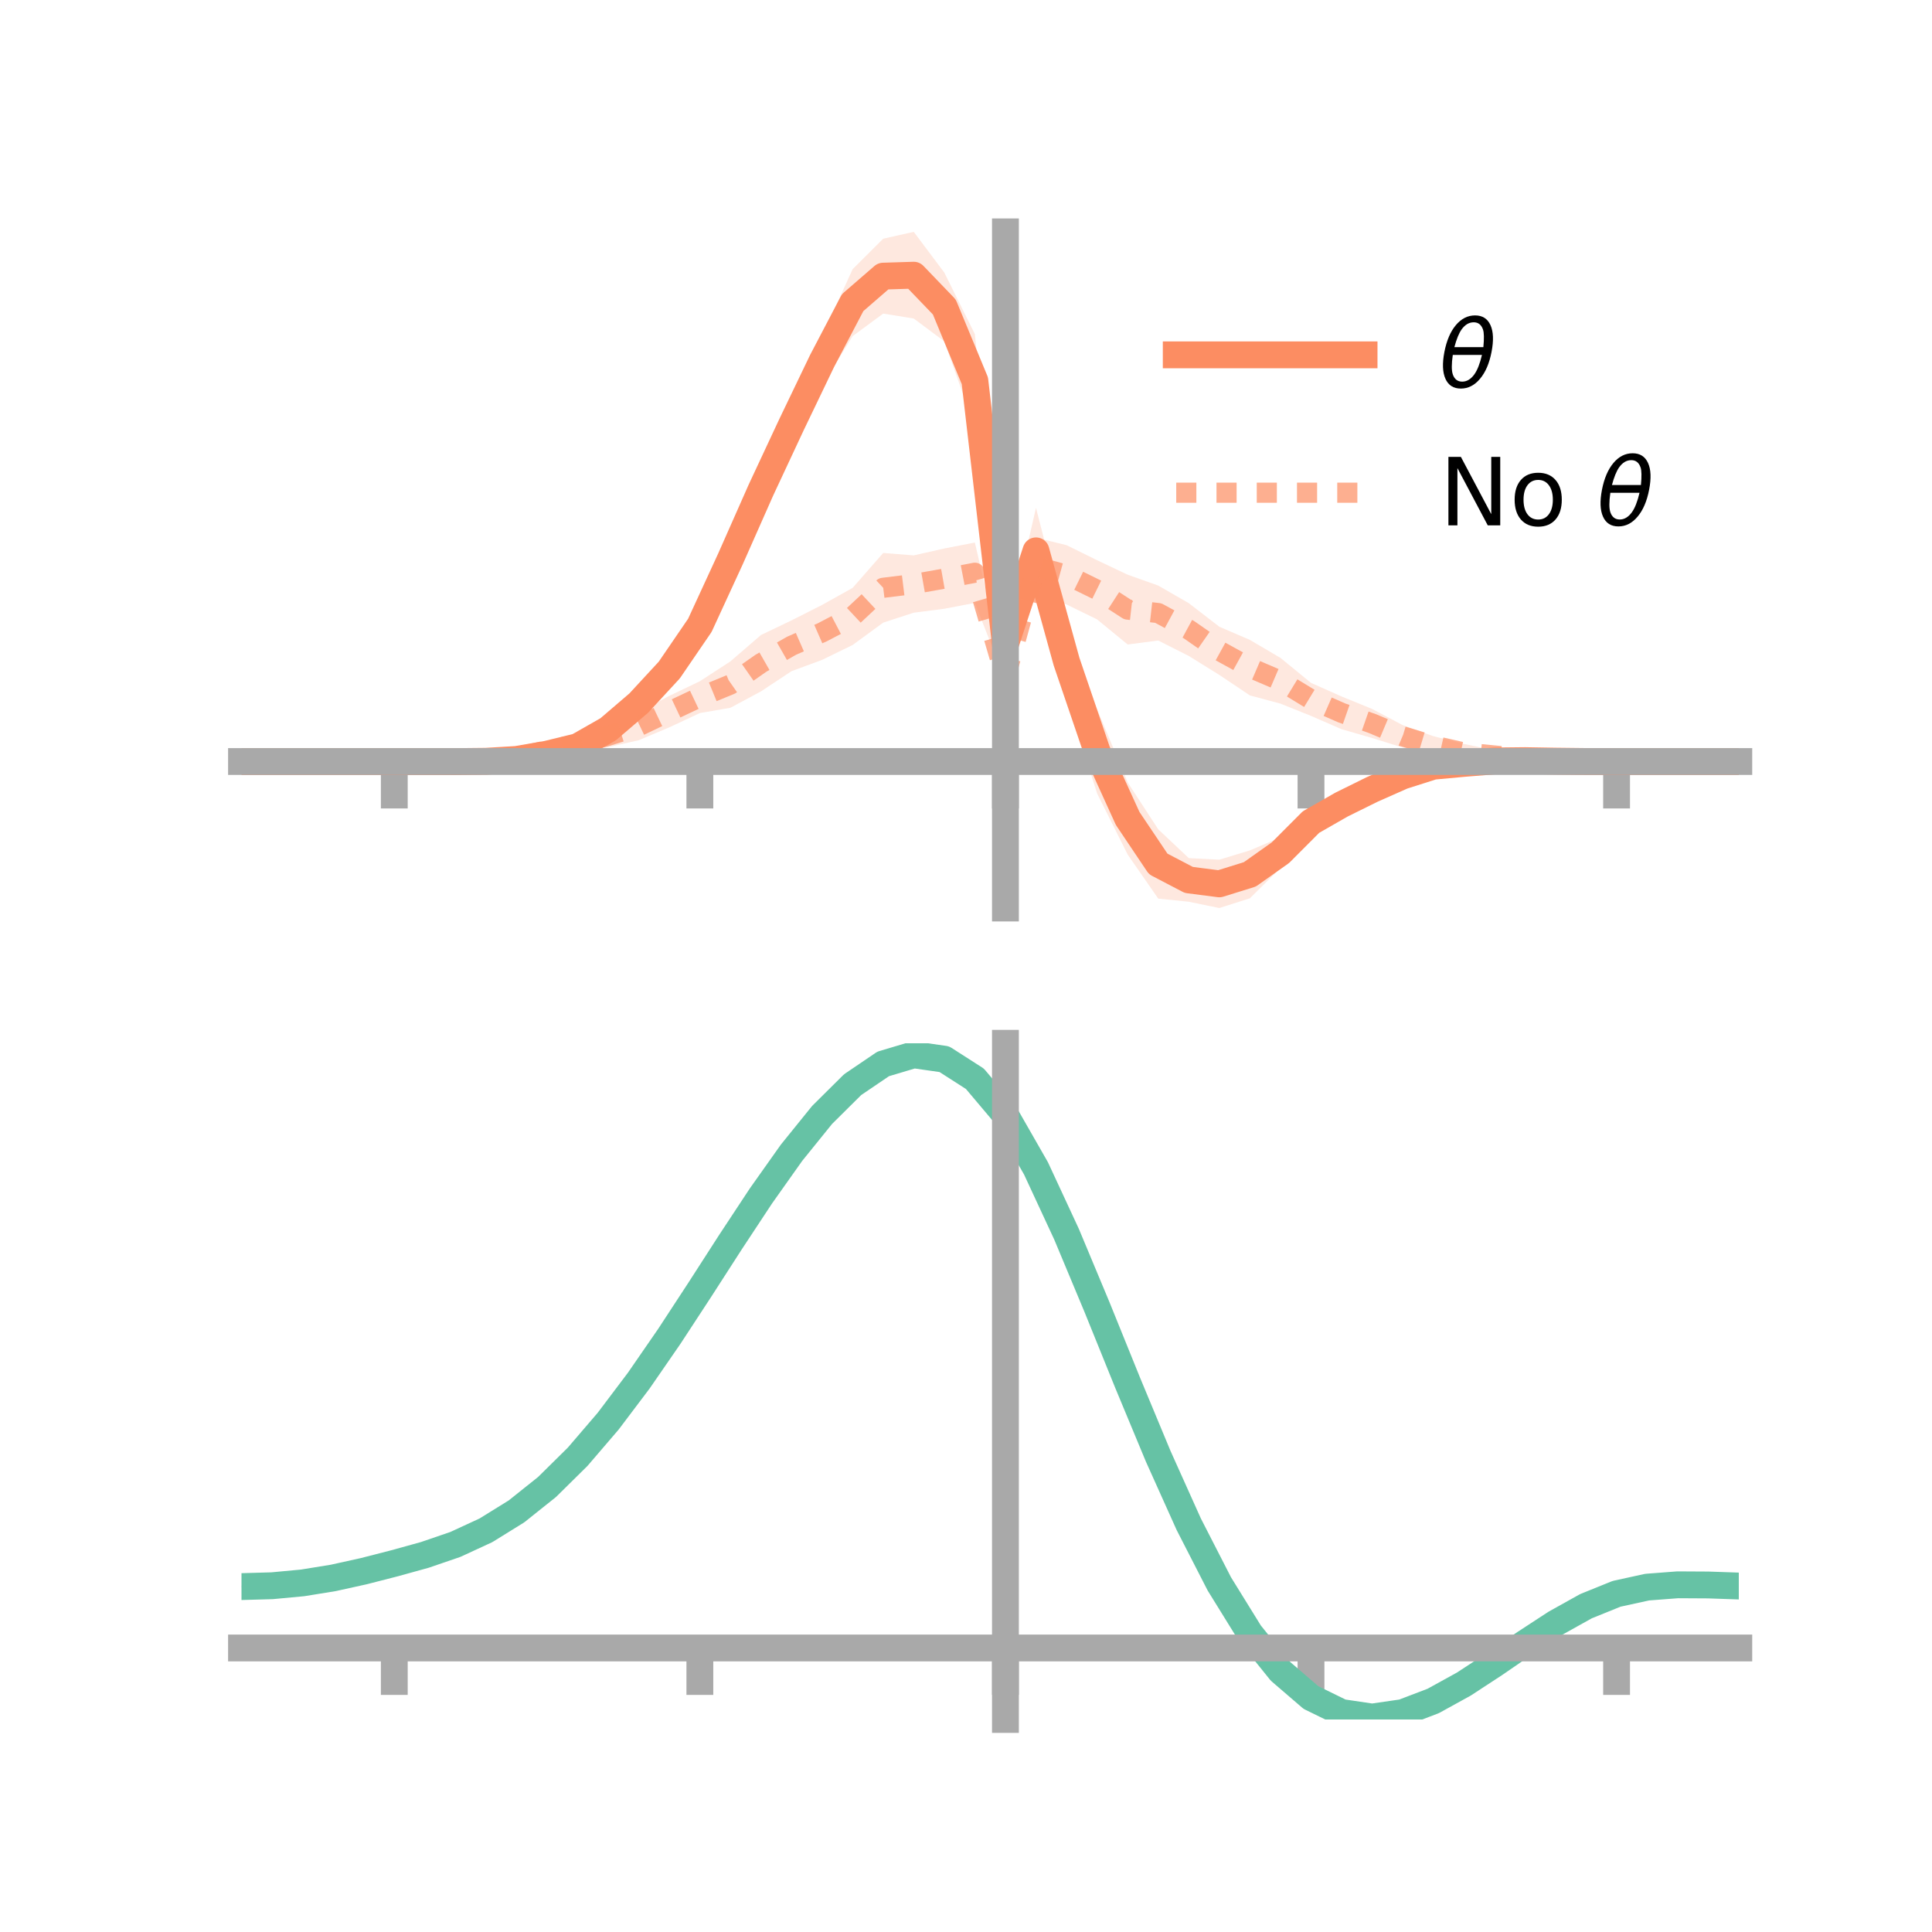 <?xml version="1.0" encoding="utf-8" standalone="no"?>
<!DOCTYPE svg PUBLIC "-//W3C//DTD SVG 1.1//EN"
  "http://www.w3.org/Graphics/SVG/1.1/DTD/svg11.dtd">
<!-- Created with matplotlib (https://matplotlib.org/) -->
<svg height="144pt" version="1.1" viewBox="0 0 144 144" width="144pt" xmlns="http://www.w3.org/2000/svg" xmlns:xlink="http://www.w3.org/1999/xlink">
 <defs>
  <style type="text/css">*{stroke-linecap:butt;stroke-linejoin:round;}</style>
 </defs>
 <g id="figure_1">
  <g id="patch_1">
   <path d="M 0 144 
L 144 144 
L 144 0 
L 0 0 
z
" style="fill:none;"/>
  </g>
  <g id="axes_1">
   <g id="patch_2">
    <path d="M 18 67.68 
L 129.6 67.68 
L 129.6 17.28 
L 18 17.28 
z
" style="fill:none;"/>
   </g>
   <g id="PolyCollection_1">
    <path clip-path="url(#pf85e2db929)" d="M 18 56.759 
L 18 56.759 
L 20.278 56.759 
L 22.555 56.759 
L 24.833 56.759 
L 27.11 56.759 
L 29.388 56.759 
L 31.665 56.747 
L 33.943 56.705 
L 36.22 56.613 
L 38.498 56.431 
L 40.776 55.941 
L 43.053 55.272 
L 45.331 53.807 
L 47.608 51.58 
L 49.886 49.06 
L 52.163 45.49 
L 54.441 40.416 
L 56.718 34.761 
L 58.996 29.845 
L 61.273 25.069 
L 63.551 20.061 
L 65.829 17.792 
L 68.106 17.28 
L 70.384 20.317 
L 72.661 24.902 
L 74.939 47.781 
L 77.216 37.849 
L 79.494 46.701 
L 81.771 52.864 
L 84.049 58.313 
L 86.327 61.811 
L 88.604 63.958 
L 90.882 64.076 
L 93.159 63.384 
L 95.437 62.412 
L 97.714 60.262 
L 99.992 59.111 
L 102.269 58.057 
L 104.547 57.298 
L 106.824 56.748 
L 109.102 56.637 
L 111.38 56.539 
L 113.657 56.564 
L 115.935 56.672 
L 118.212 56.743 
L 120.49 56.759 
L 122.767 56.759 
L 125.045 56.759 
L 127.322 56.759 
L 129.6 56.759 
L 129.6 56.759 
L 129.6 56.759 
L 127.322 56.759 
L 125.045 56.759 
L 122.767 56.759 
L 120.49 56.759 
L 118.212 56.771 
L 115.935 56.789 
L 113.657 56.822 
L 111.38 56.895 
L 109.102 57.164 
L 106.824 57.473 
L 104.547 58.372 
L 102.269 59.628 
L 99.992 60.825 
L 97.714 62.28 
L 95.437 64.697 
L 93.159 66.954 
L 90.882 67.68 
L 88.604 67.21 
L 86.327 66.977 
L 84.049 63.692 
L 81.771 59.138 
L 79.494 51.923 
L 77.216 44.265 
L 74.939 48.268 
L 72.661 31.858 
L 70.384 25.442 
L 68.106 23.742 
L 65.829 23.372 
L 63.551 25.053 
L 61.273 28.741 
L 58.996 33.447 
L 56.718 38.28 
L 54.441 42.914 
L 52.163 47.727 
L 49.886 50.817 
L 47.608 53.23 
L 45.331 54.903 
L 43.053 56.034 
L 40.776 56.479 
L 38.498 56.779 
L 36.22 56.869 
L 33.943 56.823 
L 31.665 56.773 
L 29.388 56.759 
L 27.11 56.759 
L 24.833 56.759 
L 22.555 56.759 
L 20.278 56.759 
L 18 56.759 
z
" style="fill:#fc8d62;fill-opacity:0.2;"/>
   </g>
   <g id="PolyCollection_2">
    <path clip-path="url(#pf85e2db929)" d="M 18 56.759 
L 18 56.759 
L 20.278 56.759 
L 22.555 56.759 
L 24.833 56.759 
L 27.11 56.759 
L 29.388 56.759 
L 31.665 56.709 
L 33.943 56.542 
L 36.22 56.402 
L 38.498 56.073 
L 40.776 55.319 
L 43.053 54.764 
L 45.331 53.993 
L 47.608 53.079 
L 49.886 51.865 
L 52.163 50.776 
L 54.441 49.295 
L 56.718 47.33 
L 58.996 46.24 
L 61.273 45.088 
L 63.551 43.817 
L 65.829 41.215 
L 68.106 41.395 
L 70.384 40.88 
L 72.661 40.438 
L 74.939 50.248 
L 77.216 40.076 
L 79.494 40.633 
L 81.771 41.756 
L 84.049 42.835 
L 86.327 43.645 
L 88.604 44.956 
L 90.882 46.713 
L 93.159 47.694 
L 95.437 49.035 
L 97.714 50.898 
L 99.992 51.91 
L 102.269 52.84 
L 104.547 54.045 
L 106.824 54.868 
L 109.102 55.445 
L 111.38 55.924 
L 113.657 56.265 
L 115.935 56.573 
L 118.212 56.69 
L 120.49 56.759 
L 122.767 56.759 
L 125.045 56.759 
L 127.322 56.759 
L 129.6 56.759 
L 129.6 56.759 
L 129.6 56.759 
L 127.322 56.759 
L 125.045 56.759 
L 122.767 56.759 
L 120.49 56.759 
L 118.212 56.798 
L 115.935 56.868 
L 113.657 56.782 
L 111.38 56.691 
L 109.102 56.725 
L 106.824 56.264 
L 104.547 55.717 
L 102.269 55.006 
L 99.992 54.35 
L 97.714 53.359 
L 95.437 52.444 
L 93.159 51.832 
L 90.882 50.306 
L 88.604 48.891 
L 86.327 47.74 
L 84.049 48.036 
L 81.771 46.167 
L 79.494 45.053 
L 77.216 44.363 
L 74.939 50.729 
L 72.661 44.938 
L 70.384 45.373 
L 68.106 45.666 
L 65.829 46.407 
L 63.551 48.074 
L 61.273 49.184 
L 58.996 50.025 
L 56.718 51.533 
L 54.441 52.754 
L 52.163 53.148 
L 49.886 54.212 
L 47.608 55.171 
L 45.331 55.688 
L 43.053 56.15 
L 40.776 56.531 
L 38.498 56.81 
L 36.22 56.898 
L 33.943 56.853 
L 31.665 56.815 
L 29.388 56.759 
L 27.11 56.759 
L 24.833 56.759 
L 22.555 56.759 
L 20.278 56.759 
L 18 56.759 
z
" style="fill:#fc8d62;fill-opacity:0.2;"/>
   </g>
   <g id="matplotlib.axis_1">
    <g id="xtick_1">
     <g id="line2d_1">
      <defs>
       <path d="M 0 0 
L 0 3.5 
" id="mce263d3df9" style="stroke:#a9a9a9;stroke-width:2;"/>
      </defs>
      <g>
       <use style="fill:#a9a9a9;stroke:#a9a9a9;stroke-width:2;" x="29.388" xlink:href="#mce263d3df9" y="56.759"/>
      </g>
     </g>
    </g>
    <g id="xtick_2">
     <g id="line2d_2">
      <g>
       <use style="fill:#a9a9a9;stroke:#a9a9a9;stroke-width:2;" x="52.163" xlink:href="#mce263d3df9" y="56.759"/>
      </g>
     </g>
    </g>
    <g id="xtick_3">
     <g id="line2d_3">
      <g>
       <use style="fill:#a9a9a9;stroke:#a9a9a9;stroke-width:2;" x="74.939" xlink:href="#mce263d3df9" y="56.759"/>
      </g>
     </g>
    </g>
    <g id="xtick_4">
     <g id="line2d_4">
      <g>
       <use style="fill:#a9a9a9;stroke:#a9a9a9;stroke-width:2;" x="97.714" xlink:href="#mce263d3df9" y="56.759"/>
      </g>
     </g>
    </g>
    <g id="xtick_5">
     <g id="line2d_5">
      <g>
       <use style="fill:#a9a9a9;stroke:#a9a9a9;stroke-width:2;" x="120.49" xlink:href="#mce263d3df9" y="56.759"/>
      </g>
     </g>
    </g>
   </g>
   <g id="matplotlib.axis_2"/>
   <g id="line2d_6">
    <path clip-path="url(#pf85e2db929)" d="M 18 56.759 
L 20.278 56.759 
L 22.555 56.759 
L 24.833 56.759 
L 27.11 56.759 
L 29.388 56.759 
L 31.665 56.76 
L 33.943 56.764 
L 36.22 56.741 
L 38.498 56.605 
L 40.776 56.21 
L 43.053 55.653 
L 45.331 54.355 
L 47.608 52.405 
L 49.886 49.939 
L 52.163 46.609 
L 54.441 41.665 
L 56.718 36.521 
L 58.996 31.646 
L 61.273 26.905 
L 63.551 22.557 
L 65.829 20.582 
L 68.106 20.511 
L 70.384 22.88 
L 72.661 28.38 
L 74.939 48.024 
L 77.216 41.057 
L 79.494 49.312 
L 81.771 56.001 
L 84.049 61.002 
L 86.327 64.394 
L 88.604 65.584 
L 90.882 65.878 
L 93.159 65.169 
L 95.437 63.554 
L 97.714 61.271 
L 99.992 59.968 
L 102.269 58.843 
L 104.547 57.835 
L 106.824 57.11 
L 109.102 56.9 
L 111.38 56.717 
L 113.657 56.693 
L 115.935 56.731 
L 118.212 56.757 
L 120.49 56.759 
L 122.767 56.759 
L 125.045 56.759 
L 127.322 56.759 
L 129.6 56.759 
" style="fill:none;stroke:#fc8d62;stroke-linecap:square;stroke-width:2;"/>
   </g>
   <g id="line2d_7">
    <path clip-path="url(#pf85e2db929)" d="M 18 56.759 
L 20.278 56.759 
L 22.555 56.759 
L 24.833 56.759 
L 27.11 56.759 
L 29.388 56.759 
L 31.665 56.762 
L 33.943 56.698 
L 36.22 56.65 
L 38.498 56.441 
L 40.776 55.925 
L 43.053 55.457 
L 45.331 54.84 
L 47.608 54.125 
L 49.886 53.038 
L 52.163 51.962 
L 54.441 51.024 
L 56.718 49.432 
L 58.996 48.132 
L 61.273 47.136 
L 63.551 45.945 
L 65.829 43.811 
L 68.106 43.531 
L 70.384 43.127 
L 72.661 42.688 
L 74.939 50.488 
L 77.216 42.219 
L 79.494 42.843 
L 81.771 43.962 
L 84.049 45.436 
L 86.327 45.693 
L 88.604 46.924 
L 90.882 48.51 
L 93.159 49.763 
L 95.437 50.74 
L 97.714 52.128 
L 99.992 53.13 
L 102.269 53.923 
L 104.547 54.881 
L 106.824 55.566 
L 109.102 56.085 
L 111.38 56.308 
L 113.657 56.523 
L 115.935 56.721 
L 118.212 56.744 
L 120.49 56.759 
L 122.767 56.759 
L 125.045 56.759 
L 127.322 56.759 
L 129.6 56.759 
" style="fill:none;stroke:#fc8d62;stroke-dasharray:1.5,1.5;stroke-dashoffset:0;stroke-opacity:0.7;stroke-width:1.5;"/>
   </g>
   <g id="patch_3">
    <path d="M 74.939 67.68 
L 74.939 17.28 
" style="fill:none;stroke:#a9a9a9;stroke-linecap:square;stroke-linejoin:miter;stroke-width:2;"/>
   </g>
   <g id="patch_4">
    <path d="M 129.6 67.68 
L 129.6 17.28 
" style="fill:none;"/>
   </g>
   <g id="patch_5">
    <path d="M 18 56.759 
L 129.6 56.759 
" style="fill:none;stroke:#a9a9a9;stroke-linecap:square;stroke-linejoin:miter;stroke-width:2;"/>
   </g>
   <g id="patch_6">
    <path d="M 18 17.28 
L 129.6 17.28 
" style="fill:none;"/>
   </g>
   <g id="legend_1">
    <g id="line2d_8">
     <path d="M 87.67 26.449 
L 101.67 26.449 
" style="fill:none;stroke:#fc8d62;stroke-linecap:square;stroke-width:2;"/>
    </g>
    <g id="line2d_9"/>
    <g id="text_1">
     <!-- $\theta$ -->
     <g transform="translate(107.27 28.899)scale(0.07 -0.07)">
      <defs>
       <path d="M 45.516 34.672 
L 14.453 34.672 
Q 12.359 20.062 14.5 13.875 
Q 17.188 6.25 24.469 6.25 
Q 31.781 6.25 37.359 13.922 
Q 42.234 20.656 45.516 34.672 
z
M 47.016 42.969 
Q 48.344 56.844 46.625 61.719 
Q 43.953 69.438 36.766 69.438 
Q 29.297 69.438 23.828 61.812 
Q 19.531 55.672 16.156 42.969 
z
M 38.188 76.766 
Q 49.906 76.766 54.594 66.406 
Q 59.281 56.109 55.719 37.844 
Q 52.203 19.625 43.453 9.281 
Q 34.766 -1.125 23.047 -1.125 
Q 11.281 -1.125 6.641 9.281 
Q 2 19.625 5.516 37.844 
Q 9.078 56.109 17.719 66.406 
Q 26.422 76.766 38.188 76.766 
z
" id="DejaVuSans-Oblique-952"/>
      </defs>
      <use transform="translate(0 0.234)" xlink:href="#DejaVuSans-Oblique-952"/>
     </g>
    </g>
    <g id="line2d_10">
     <path d="M 87.67 36.724 
L 101.67 36.724 
" style="fill:none;stroke:#fc8d62;stroke-dasharray:1.5,1.5;stroke-dashoffset:0;stroke-opacity:0.7;stroke-width:1.5;"/>
    </g>
    <g id="line2d_11"/>
    <g id="text_2">
     <!-- No $\theta$ -->
     <g transform="translate(107.27 39.174)scale(0.07 -0.07)">
      <defs>
       <path d="M 9.812 72.906 
L 23.094 72.906 
L 55.422 11.922 
L 55.422 72.906 
L 64.984 72.906 
L 64.984 0 
L 51.703 0 
L 19.391 60.984 
L 19.391 0 
L 9.812 0 
z
" id="DejaVuSans-78"/>
       <path d="M 30.609 48.391 
Q 23.391 48.391 19.188 42.75 
Q 14.984 37.109 14.984 27.297 
Q 14.984 17.484 19.156 11.844 
Q 23.344 6.203 30.609 6.203 
Q 37.797 6.203 41.984 11.859 
Q 46.188 17.531 46.188 27.297 
Q 46.188 37.016 41.984 42.703 
Q 37.797 48.391 30.609 48.391 
z
M 30.609 56 
Q 42.328 56 49.016 48.375 
Q 55.719 40.766 55.719 27.297 
Q 55.719 13.875 49.016 6.219 
Q 42.328 -1.422 30.609 -1.422 
Q 18.844 -1.422 12.172 6.219 
Q 5.516 13.875 5.516 27.297 
Q 5.516 40.766 12.172 48.375 
Q 18.844 56 30.609 56 
z
" id="DejaVuSans-111"/>
       <path id="DejaVuSans-32"/>
      </defs>
      <use transform="translate(0 0.234)" xlink:href="#DejaVuSans-78"/>
      <use transform="translate(74.805 0.234)" xlink:href="#DejaVuSans-111"/>
      <use transform="translate(135.986 0.234)" xlink:href="#DejaVuSans-32"/>
      <use transform="translate(167.773 0.234)" xlink:href="#DejaVuSans-Oblique-952"/>
     </g>
    </g>
   </g>
  </g>
  <g id="axes_2">
   <g id="patch_7">
    <path d="M 18 128.16 
L 129.6 128.16 
L 129.6 77.76 
L 18 77.76 
z
" style="fill:none;"/>
   </g>
   <g id="PolyCollection_3">
    <path clip-path="url(#pd7ed021f32)" d="M 18 118.331 
L 18 118.181 
L 20.278 118.116 
L 22.555 117.896 
L 24.833 117.514 
L 27.11 116.995 
L 29.388 116.393 
L 31.665 115.747 
L 33.943 114.95 
L 36.22 113.88 
L 38.498 112.449 
L 40.776 110.602 
L 43.053 108.319 
L 45.331 105.616 
L 47.608 102.542 
L 49.886 99.176 
L 52.163 95.624 
L 54.441 92.013 
L 56.718 88.489 
L 58.996 85.208 
L 61.273 82.333 
L 63.551 80.028 
L 65.829 78.453 
L 68.106 77.76 
L 70.384 78.09 
L 72.661 79.572 
L 74.939 82.311 
L 77.216 86.345 
L 79.494 91.322 
L 81.771 96.848 
L 84.049 102.554 
L 86.327 108.114 
L 88.604 113.254 
L 90.882 117.764 
L 93.159 121.495 
L 95.437 124.361 
L 97.714 126.338 
L 99.992 127.457 
L 102.269 127.798 
L 104.547 127.471 
L 106.824 126.611 
L 109.102 125.367 
L 111.38 123.894 
L 113.657 122.347 
L 115.935 120.873 
L 118.212 119.61 
L 120.49 118.691 
L 122.767 118.195 
L 125.045 118.026 
L 127.322 118.047 
L 129.6 118.132 
L 129.6 118.294 
L 129.6 118.294 
L 127.322 118.224 
L 125.045 118.218 
L 122.767 118.397 
L 120.49 118.897 
L 118.212 119.821 
L 115.935 121.096 
L 113.657 122.595 
L 111.38 124.174 
L 109.102 125.678 
L 106.824 126.948 
L 104.547 127.825 
L 102.269 128.16 
L 99.992 127.824 
L 97.714 126.717 
L 95.437 124.774 
L 93.159 121.975 
L 90.882 118.347 
L 88.604 113.967 
L 86.327 108.977 
L 84.049 103.579 
L 81.771 98.034 
L 79.494 92.66 
L 77.216 87.819 
L 74.939 83.896 
L 72.661 81.238 
L 70.384 79.801 
L 68.106 79.478 
L 65.829 80.144 
L 63.551 81.658 
L 61.273 83.873 
L 58.996 86.633 
L 56.718 89.78 
L 54.441 93.16 
L 52.163 96.624 
L 49.886 100.034 
L 47.608 103.27 
L 45.331 106.232 
L 43.053 108.844 
L 40.776 111.056 
L 38.498 112.85 
L 36.22 114.239 
L 33.943 115.274 
L 31.665 116.039 
L 29.388 116.652 
L 27.11 117.219 
L 24.833 117.706 
L 22.555 118.062 
L 20.278 118.267 
L 18 118.331 
z
" style="fill:#66c2a5;fill-opacity:0.2;"/>
   </g>
   <g id="matplotlib.axis_3">
    <g id="xtick_6">
     <g id="line2d_12">
      <g>
       <use style="fill:#a9a9a9;stroke:#a9a9a9;stroke-width:2;" x="29.388" xlink:href="#mce263d3df9" y="122.83"/>
      </g>
     </g>
    </g>
    <g id="xtick_7">
     <g id="line2d_13">
      <g>
       <use style="fill:#a9a9a9;stroke:#a9a9a9;stroke-width:2;" x="52.163" xlink:href="#mce263d3df9" y="122.83"/>
      </g>
     </g>
    </g>
    <g id="xtick_8">
     <g id="line2d_14">
      <g>
       <use style="fill:#a9a9a9;stroke:#a9a9a9;stroke-width:2;" x="74.939" xlink:href="#mce263d3df9" y="122.83"/>
      </g>
     </g>
    </g>
    <g id="xtick_9">
     <g id="line2d_15">
      <g>
       <use style="fill:#a9a9a9;stroke:#a9a9a9;stroke-width:2;" x="97.714" xlink:href="#mce263d3df9" y="122.83"/>
      </g>
     </g>
    </g>
    <g id="xtick_10">
     <g id="line2d_16">
      <g>
       <use style="fill:#a9a9a9;stroke:#a9a9a9;stroke-width:2;" x="120.49" xlink:href="#mce263d3df9" y="122.83"/>
      </g>
     </g>
    </g>
   </g>
   <g id="matplotlib.axis_4"/>
   <g id="line2d_17">
    <path clip-path="url(#pd7ed021f32)" d="M 18 118.256 
L 20.278 118.192 
L 22.555 117.979 
L 24.833 117.61 
L 27.11 117.107 
L 29.388 116.523 
L 31.665 115.893 
L 33.943 115.112 
L 36.22 114.06 
L 38.498 112.649 
L 40.776 110.829 
L 43.053 108.581 
L 45.331 105.924 
L 47.608 102.906 
L 49.886 99.605 
L 52.163 96.124 
L 54.441 92.587 
L 56.718 89.135 
L 58.996 85.92 
L 61.273 83.103 
L 63.551 80.843 
L 65.829 79.298 
L 68.106 78.619 
L 70.384 78.945 
L 72.661 80.405 
L 74.939 83.104 
L 77.216 87.082 
L 79.494 91.991 
L 81.771 97.441 
L 84.049 103.067 
L 86.327 108.545 
L 88.604 113.611 
L 90.882 118.055 
L 93.159 121.735 
L 95.437 124.568 
L 97.714 126.527 
L 99.992 127.641 
L 102.269 127.979 
L 104.547 127.648 
L 106.824 126.779 
L 109.102 125.523 
L 111.38 124.034 
L 113.657 122.471 
L 115.935 120.984 
L 118.212 119.715 
L 120.49 118.794 
L 122.767 118.296 
L 125.045 118.122 
L 127.322 118.135 
L 129.6 118.213 
" style="fill:none;stroke:#66c2a5;stroke-linecap:square;stroke-width:2;"/>
   </g>
   <g id="patch_8">
    <path d="M 74.939 128.16 
L 74.939 77.76 
" style="fill:none;stroke:#a9a9a9;stroke-linecap:square;stroke-linejoin:miter;stroke-width:2;"/>
   </g>
   <g id="patch_9">
    <path d="M 129.6 128.16 
L 129.6 77.76 
" style="fill:none;"/>
   </g>
   <g id="patch_10">
    <path d="M 18 122.83 
L 129.6 122.83 
" style="fill:none;stroke:#a9a9a9;stroke-linecap:square;stroke-linejoin:miter;stroke-width:2;"/>
   </g>
   <g id="patch_11">
    <path d="M 18 77.76 
L 129.6 77.76 
" style="fill:none;"/>
   </g>
  </g>
 </g>
 <defs>
  <clipPath id="pf85e2db929">
   <rect height="50.4" width="111.6" x="18" y="17.28"/>
  </clipPath>
  <clipPath id="pd7ed021f32">
   <rect height="50.4" width="111.6" x="18" y="77.76"/>
  </clipPath>
 </defs>
</svg>
